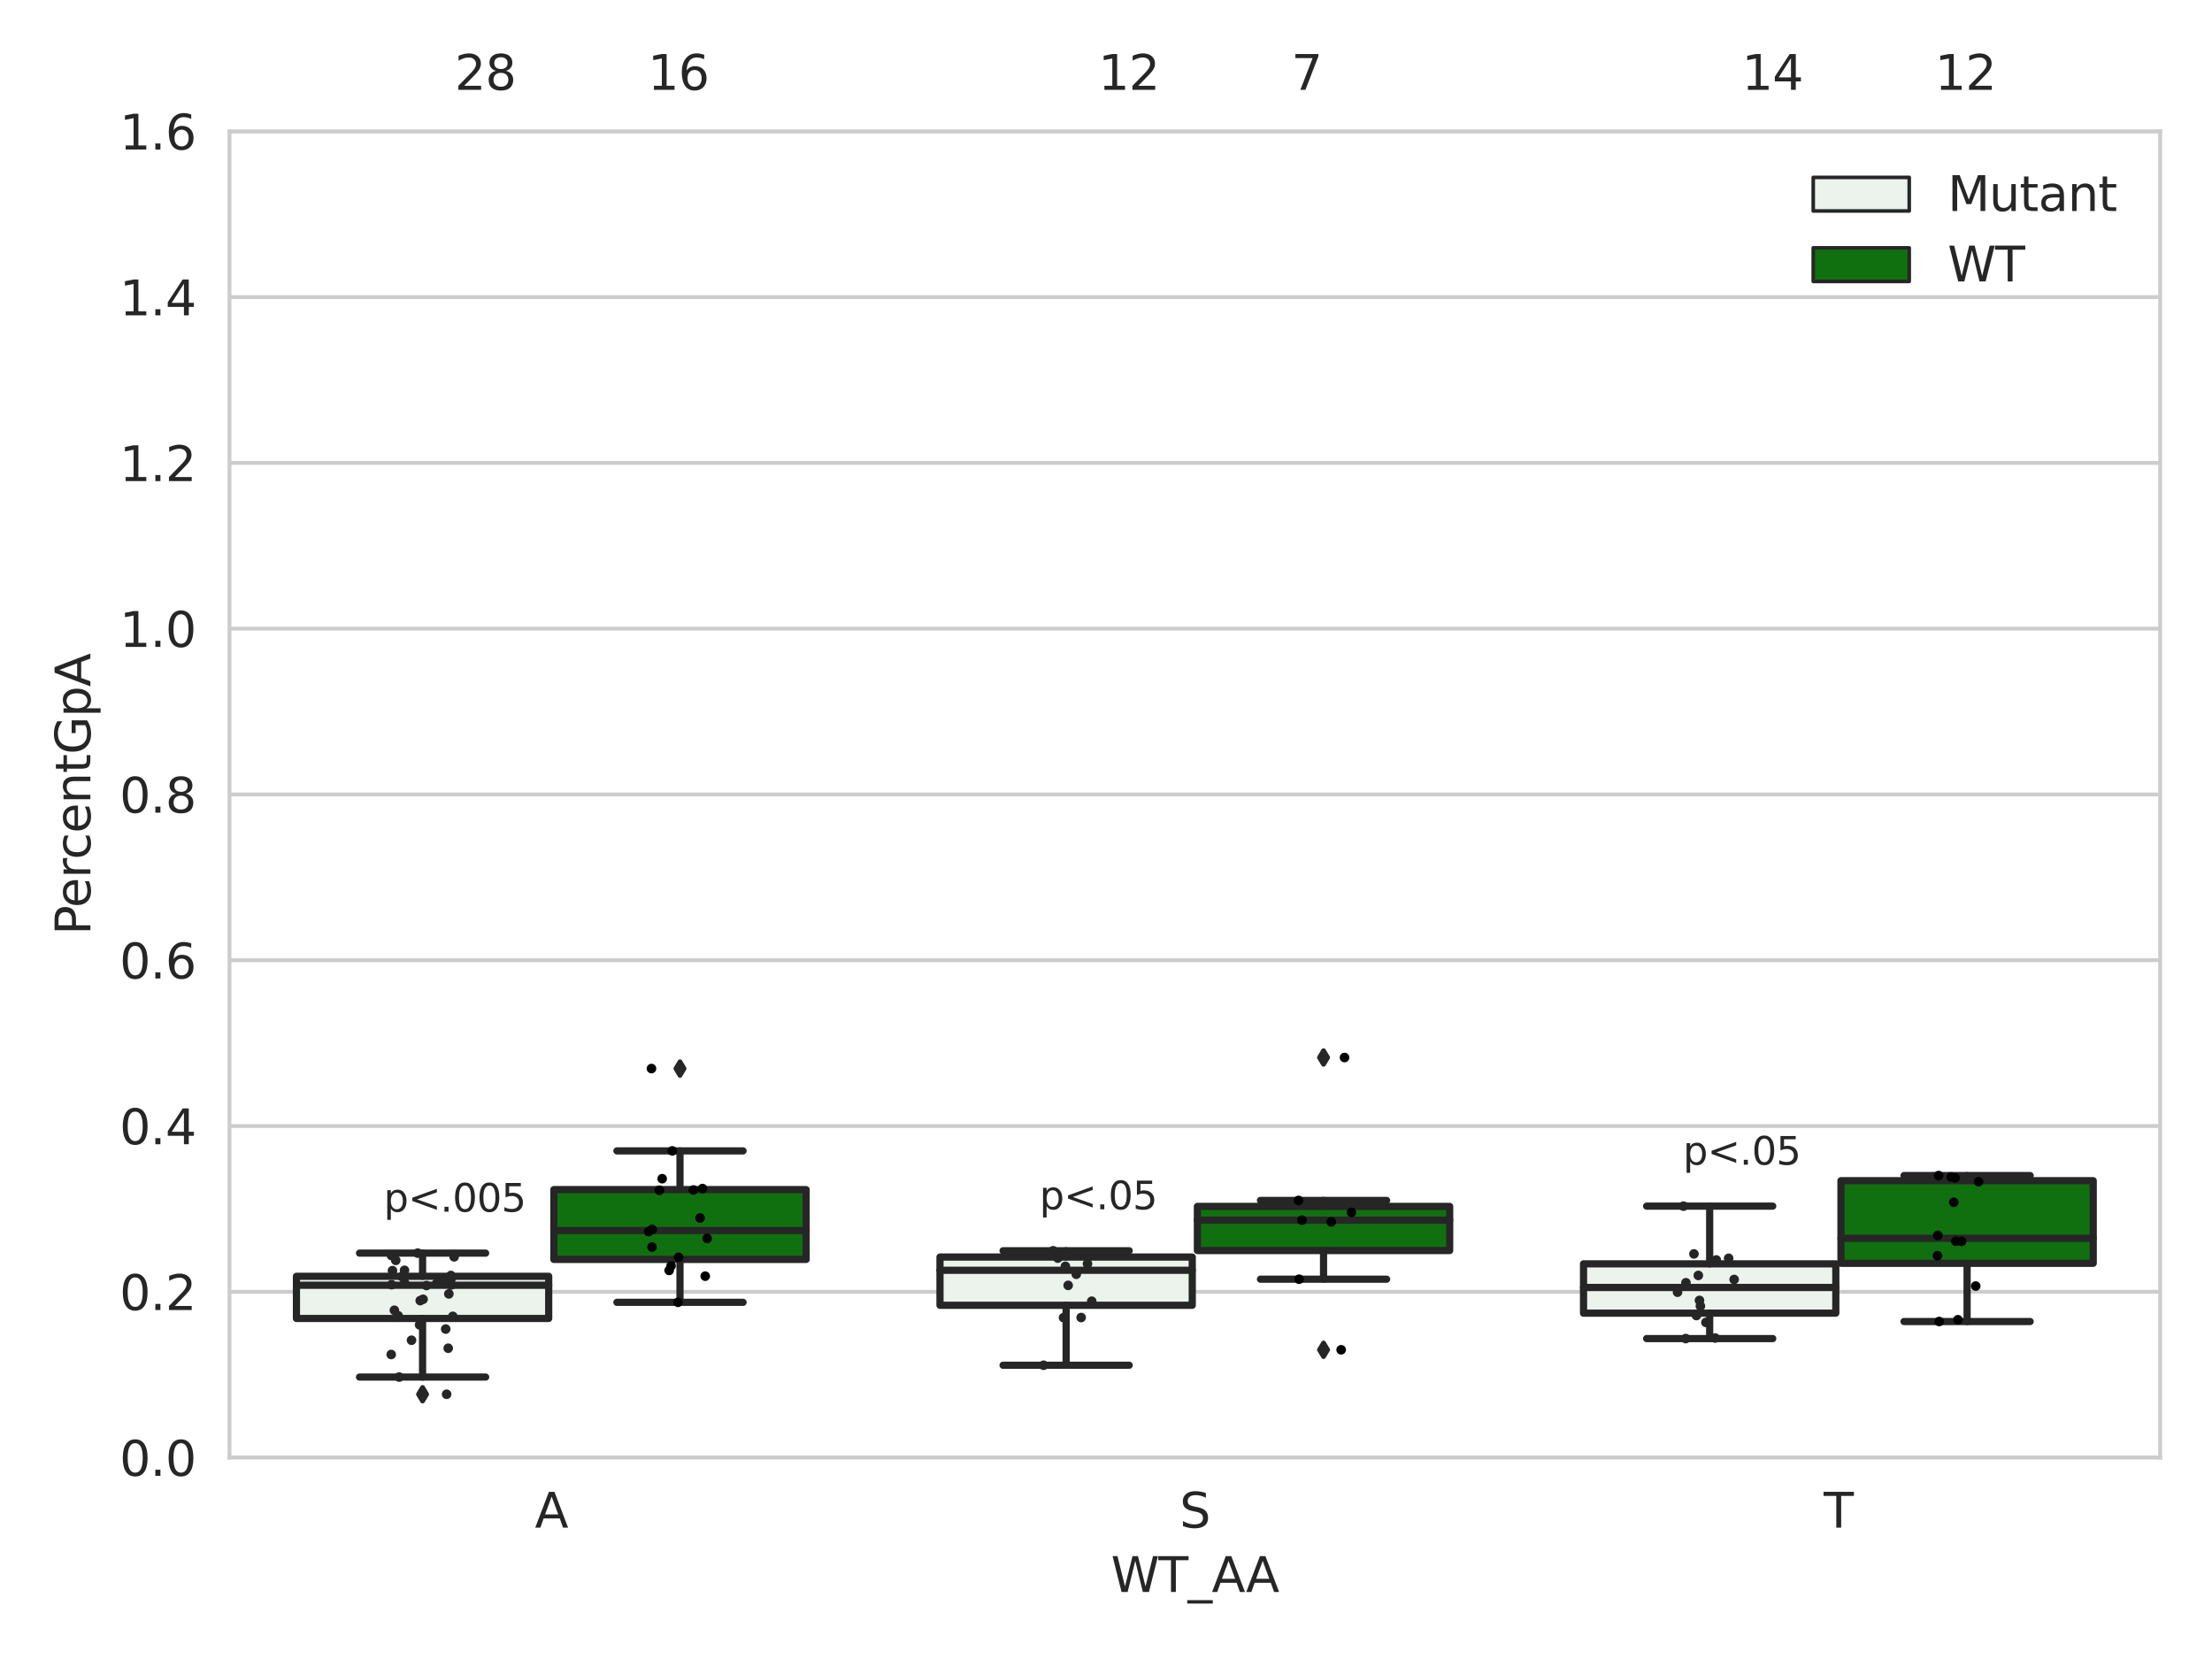 <?xml version="1.0" encoding="utf-8" standalone="no"?>
<!DOCTYPE svg PUBLIC "-//W3C//DTD SVG 1.1//EN"
  "http://www.w3.org/Graphics/SVG/1.1/DTD/svg11.dtd">
<svg xmlns:xlink="http://www.w3.org/1999/xlink" width="460.8pt" height="345.6pt" viewBox="0 0 460.8 345.6" xmlns="http://www.w3.org/2000/svg" version="1.1">
 <defs>
  <style type="text/css">*{stroke-linejoin: round; stroke-linecap: butt}</style>
 </defs>
 <g id="figure_1">
  <g id="patch_1">
   <path d="M 0 345.6 
L 460.8 345.6 
L 460.8 0 
L 0 0 
z
" style="fill: #ffffff"/>
  </g>
  <g id="axes_1">
   <g id="patch_2">
    <path d="M 47.81 303.64 
L 450 303.64 
L 450 27.354 
L 47.81 27.354 
z
" style="fill: #ffffff"/>
   </g>
   <g id="matplotlib.axis_1">
    <g id="xtick_1">
     <g id="text_1">
      <!-- A -->
      <g style="fill: #262626" transform="translate(111.421 318.238)scale(0.1 -0.1)">
       <defs>
        <path id="DejaVuSans-41" d="M 2188 4044 
L 1331 1722 
L 3047 1722 
L 2188 4044 
z
M 1831 4666 
L 2547 4666 
L 4325 0 
L 3669 0 
L 3244 1197 
L 1141 1197 
L 716 0 
L 50 0 
L 1831 4666 
z
" transform="scale(0.016)"/>
       </defs>
       <use xlink:href="#DejaVuSans-41"/>
      </g>
     </g>
    </g>
    <g id="xtick_2">
     <g id="text_2">
      <!-- S -->
      <g style="fill: #262626" transform="translate(245.731 318.238)scale(0.1 -0.1)">
       <defs>
        <path id="DejaVuSans-53" d="M 3425 4513 
L 3425 3897 
Q 3066 4069 2747 4153 
Q 2428 4238 2131 4238 
Q 1616 4238 1336 4038 
Q 1056 3838 1056 3469 
Q 1056 3159 1242 3001 
Q 1428 2844 1947 2747 
L 2328 2669 
Q 3034 2534 3370 2195 
Q 3706 1856 3706 1288 
Q 3706 609 3251 259 
Q 2797 -91 1919 -91 
Q 1588 -91 1214 -16 
Q 841 59 441 206 
L 441 856 
Q 825 641 1194 531 
Q 1563 422 1919 422 
Q 2459 422 2753 634 
Q 3047 847 3047 1241 
Q 3047 1584 2836 1778 
Q 2625 1972 2144 2069 
L 1759 2144 
Q 1053 2284 737 2584 
Q 422 2884 422 3419 
Q 422 4038 858 4394 
Q 1294 4750 2059 4750 
Q 2388 4750 2728 4690 
Q 3069 4631 3425 4513 
z
" transform="scale(0.016)"/>
       </defs>
       <use xlink:href="#DejaVuSans-53"/>
      </g>
     </g>
    </g>
    <g id="xtick_3">
     <g id="text_3">
      <!-- T -->
      <g style="fill: #262626" transform="translate(379.914 318.238)scale(0.1 -0.1)">
       <defs>
        <path id="DejaVuSans-54" d="M -19 4666 
L 3928 4666 
L 3928 4134 
L 2272 4134 
L 2272 0 
L 1638 0 
L 1638 4134 
L -19 4134 
L -19 4666 
z
" transform="scale(0.016)"/>
       </defs>
       <use xlink:href="#DejaVuSans-54"/>
      </g>
     </g>
    </g>
    <g id="text_4">
     <!-- WT_AA -->
     <g style="fill: #262626" transform="translate(231.429 331.638)scale(0.1 -0.1)">
      <defs>
       <path id="DejaVuSans-57" d="M 213 4666 
L 850 4666 
L 1831 722 
L 2809 4666 
L 3519 4666 
L 4500 722 
L 5478 4666 
L 6119 4666 
L 4947 0 
L 4153 0 
L 3169 4050 
L 2175 0 
L 1381 0 
L 213 4666 
z
" transform="scale(0.016)"/>
       <path id="DejaVuSans-5f" d="M 3263 -1063 
L 3263 -1509 
L -63 -1509 
L -63 -1063 
L 3263 -1063 
z
" transform="scale(0.016)"/>
      </defs>
      <use xlink:href="#DejaVuSans-57"/>
      <use xlink:href="#DejaVuSans-54" x="98.877"/>
      <use xlink:href="#DejaVuSans-5f" x="159.961"/>
      <use xlink:href="#DejaVuSans-41" x="209.961"/>
      <use xlink:href="#DejaVuSans-41" x="281.119"/>
     </g>
    </g>
   </g>
   <g id="matplotlib.axis_2">
    <g id="ytick_1">
     <g id="line2d_1">
      <path d="M 47.81 303.64 
L 450 303.64 
" clip-path="url(#pb033f32ecb)" style="fill: none; stroke: #cccccc; stroke-width: 0.8; stroke-linecap: round"/>
     </g>
     <g id="text_5">
      <!-- 0.0 -->
      <g style="fill: #262626" transform="translate(24.907 307.439)scale(0.1 -0.1)">
       <defs>
        <path id="DejaVuSans-30" d="M 2034 4250 
Q 1547 4250 1301 3770 
Q 1056 3291 1056 2328 
Q 1056 1369 1301 889 
Q 1547 409 2034 409 
Q 2525 409 2770 889 
Q 3016 1369 3016 2328 
Q 3016 3291 2770 3770 
Q 2525 4250 2034 4250 
z
M 2034 4750 
Q 2819 4750 3233 4129 
Q 3647 3509 3647 2328 
Q 3647 1150 3233 529 
Q 2819 -91 2034 -91 
Q 1250 -91 836 529 
Q 422 1150 422 2328 
Q 422 3509 836 4129 
Q 1250 4750 2034 4750 
z
" transform="scale(0.016)"/>
        <path id="DejaVuSans-2e" d="M 684 794 
L 1344 794 
L 1344 0 
L 684 0 
L 684 794 
z
" transform="scale(0.016)"/>
       </defs>
       <use xlink:href="#DejaVuSans-30"/>
       <use xlink:href="#DejaVuSans-2e" x="63.623"/>
       <use xlink:href="#DejaVuSans-30" x="95.41"/>
      </g>
     </g>
    </g>
    <g id="ytick_2">
     <g id="line2d_2">
      <path d="M 47.81 269.104 
L 450 269.104 
" clip-path="url(#pb033f32ecb)" style="fill: none; stroke: #cccccc; stroke-width: 0.8; stroke-linecap: round"/>
     </g>
     <g id="text_6">
      <!-- 0.2 -->
      <g style="fill: #262626" transform="translate(24.907 272.903)scale(0.1 -0.1)">
       <defs>
        <path id="DejaVuSans-32" d="M 1228 531 
L 3431 531 
L 3431 0 
L 469 0 
L 469 531 
Q 828 903 1448 1529 
Q 2069 2156 2228 2338 
Q 2531 2678 2651 2914 
Q 2772 3150 2772 3378 
Q 2772 3750 2511 3984 
Q 2250 4219 1831 4219 
Q 1534 4219 1204 4116 
Q 875 4013 500 3803 
L 500 4441 
Q 881 4594 1212 4672 
Q 1544 4750 1819 4750 
Q 2544 4750 2975 4387 
Q 3406 4025 3406 3419 
Q 3406 3131 3298 2873 
Q 3191 2616 2906 2266 
Q 2828 2175 2409 1742 
Q 1991 1309 1228 531 
z
" transform="scale(0.016)"/>
       </defs>
       <use xlink:href="#DejaVuSans-30"/>
       <use xlink:href="#DejaVuSans-2e" x="63.623"/>
       <use xlink:href="#DejaVuSans-32" x="95.41"/>
      </g>
     </g>
    </g>
    <g id="ytick_3">
     <g id="line2d_3">
      <path d="M 47.81 234.568 
L 450 234.568 
" clip-path="url(#pb033f32ecb)" style="fill: none; stroke: #cccccc; stroke-width: 0.8; stroke-linecap: round"/>
     </g>
     <g id="text_7">
      <!-- 0.4 -->
      <g style="fill: #262626" transform="translate(24.907 238.368)scale(0.1 -0.1)">
       <defs>
        <path id="DejaVuSans-34" d="M 2419 4116 
L 825 1625 
L 2419 1625 
L 2419 4116 
z
M 2253 4666 
L 3047 4666 
L 3047 1625 
L 3713 1625 
L 3713 1100 
L 3047 1100 
L 3047 0 
L 2419 0 
L 2419 1100 
L 313 1100 
L 313 1709 
L 2253 4666 
z
" transform="scale(0.016)"/>
       </defs>
       <use xlink:href="#DejaVuSans-30"/>
       <use xlink:href="#DejaVuSans-2e" x="63.623"/>
       <use xlink:href="#DejaVuSans-34" x="95.41"/>
      </g>
     </g>
    </g>
    <g id="ytick_4">
     <g id="line2d_4">
      <path d="M 47.81 200.033 
L 450 200.033 
" clip-path="url(#pb033f32ecb)" style="fill: none; stroke: #cccccc; stroke-width: 0.8; stroke-linecap: round"/>
     </g>
     <g id="text_8">
      <!-- 0.6 -->
      <g style="fill: #262626" transform="translate(24.907 203.832)scale(0.1 -0.1)">
       <defs>
        <path id="DejaVuSans-36" d="M 2113 2584 
Q 1688 2584 1439 2293 
Q 1191 2003 1191 1497 
Q 1191 994 1439 701 
Q 1688 409 2113 409 
Q 2538 409 2786 701 
Q 3034 994 3034 1497 
Q 3034 2003 2786 2293 
Q 2538 2584 2113 2584 
z
M 3366 4563 
L 3366 3988 
Q 3128 4100 2886 4159 
Q 2644 4219 2406 4219 
Q 1781 4219 1451 3797 
Q 1122 3375 1075 2522 
Q 1259 2794 1537 2939 
Q 1816 3084 2150 3084 
Q 2853 3084 3261 2657 
Q 3669 2231 3669 1497 
Q 3669 778 3244 343 
Q 2819 -91 2113 -91 
Q 1303 -91 875 529 
Q 447 1150 447 2328 
Q 447 3434 972 4092 
Q 1497 4750 2381 4750 
Q 2619 4750 2861 4703 
Q 3103 4656 3366 4563 
z
" transform="scale(0.016)"/>
       </defs>
       <use xlink:href="#DejaVuSans-30"/>
       <use xlink:href="#DejaVuSans-2e" x="63.623"/>
       <use xlink:href="#DejaVuSans-36" x="95.41"/>
      </g>
     </g>
    </g>
    <g id="ytick_5">
     <g id="line2d_5">
      <path d="M 47.81 165.497 
L 450 165.497 
" clip-path="url(#pb033f32ecb)" style="fill: none; stroke: #cccccc; stroke-width: 0.8; stroke-linecap: round"/>
     </g>
     <g id="text_9">
      <!-- 0.8 -->
      <g style="fill: #262626" transform="translate(24.907 169.296)scale(0.1 -0.1)">
       <defs>
        <path id="DejaVuSans-38" d="M 2034 2216 
Q 1584 2216 1326 1975 
Q 1069 1734 1069 1313 
Q 1069 891 1326 650 
Q 1584 409 2034 409 
Q 2484 409 2743 651 
Q 3003 894 3003 1313 
Q 3003 1734 2745 1975 
Q 2488 2216 2034 2216 
z
M 1403 2484 
Q 997 2584 770 2862 
Q 544 3141 544 3541 
Q 544 4100 942 4425 
Q 1341 4750 2034 4750 
Q 2731 4750 3128 4425 
Q 3525 4100 3525 3541 
Q 3525 3141 3298 2862 
Q 3072 2584 2669 2484 
Q 3125 2378 3379 2068 
Q 3634 1759 3634 1313 
Q 3634 634 3220 271 
Q 2806 -91 2034 -91 
Q 1263 -91 848 271 
Q 434 634 434 1313 
Q 434 1759 690 2068 
Q 947 2378 1403 2484 
z
M 1172 3481 
Q 1172 3119 1398 2916 
Q 1625 2713 2034 2713 
Q 2441 2713 2670 2916 
Q 2900 3119 2900 3481 
Q 2900 3844 2670 4047 
Q 2441 4250 2034 4250 
Q 1625 4250 1398 4047 
Q 1172 3844 1172 3481 
z
" transform="scale(0.016)"/>
       </defs>
       <use xlink:href="#DejaVuSans-30"/>
       <use xlink:href="#DejaVuSans-2e" x="63.623"/>
       <use xlink:href="#DejaVuSans-38" x="95.41"/>
      </g>
     </g>
    </g>
    <g id="ytick_6">
     <g id="line2d_6">
      <path d="M 47.81 130.961 
L 450 130.961 
" clip-path="url(#pb033f32ecb)" style="fill: none; stroke: #cccccc; stroke-width: 0.8; stroke-linecap: round"/>
     </g>
     <g id="text_10">
      <!-- 1.0 -->
      <g style="fill: #262626" transform="translate(24.907 134.76)scale(0.1 -0.1)">
       <defs>
        <path id="DejaVuSans-31" d="M 794 531 
L 1825 531 
L 1825 4091 
L 703 3866 
L 703 4441 
L 1819 4666 
L 2450 4666 
L 2450 531 
L 3481 531 
L 3481 0 
L 794 0 
L 794 531 
z
" transform="scale(0.016)"/>
       </defs>
       <use xlink:href="#DejaVuSans-31"/>
       <use xlink:href="#DejaVuSans-2e" x="63.623"/>
       <use xlink:href="#DejaVuSans-30" x="95.41"/>
      </g>
     </g>
    </g>
    <g id="ytick_7">
     <g id="line2d_7">
      <path d="M 47.81 96.425 
L 450 96.425 
" clip-path="url(#pb033f32ecb)" style="fill: none; stroke: #cccccc; stroke-width: 0.8; stroke-linecap: round"/>
     </g>
     <g id="text_11">
      <!-- 1.2 -->
      <g style="fill: #262626" transform="translate(24.907 100.225)scale(0.1 -0.1)">
       <use xlink:href="#DejaVuSans-31"/>
       <use xlink:href="#DejaVuSans-2e" x="63.623"/>
       <use xlink:href="#DejaVuSans-32" x="95.41"/>
      </g>
     </g>
    </g>
    <g id="ytick_8">
     <g id="line2d_8">
      <path d="M 47.81 61.89 
L 450 61.89 
" clip-path="url(#pb033f32ecb)" style="fill: none; stroke: #cccccc; stroke-width: 0.8; stroke-linecap: round"/>
     </g>
     <g id="text_12">
      <!-- 1.4 -->
      <g style="fill: #262626" transform="translate(24.907 65.689)scale(0.1 -0.1)">
       <use xlink:href="#DejaVuSans-31"/>
       <use xlink:href="#DejaVuSans-2e" x="63.623"/>
       <use xlink:href="#DejaVuSans-34" x="95.41"/>
      </g>
     </g>
    </g>
    <g id="ytick_9">
     <g id="line2d_9">
      <path d="M 47.81 27.354 
L 450 27.354 
" clip-path="url(#pb033f32ecb)" style="fill: none; stroke: #cccccc; stroke-width: 0.8; stroke-linecap: round"/>
     </g>
     <g id="text_13">
      <!-- 1.6 -->
      <g style="fill: #262626" transform="translate(24.907 31.153)scale(0.1 -0.1)">
       <use xlink:href="#DejaVuSans-31"/>
       <use xlink:href="#DejaVuSans-2e" x="63.623"/>
       <use xlink:href="#DejaVuSans-36" x="95.41"/>
      </g>
     </g>
    </g>
    <g id="text_14">
     <!-- PercentGpA -->
     <g style="fill: #262626" transform="translate(18.827 194.774)rotate(-90)scale(0.1 -0.1)">
      <defs>
       <path id="DejaVuSans-50" d="M 1259 4147 
L 1259 2394 
L 2053 2394 
Q 2494 2394 2734 2622 
Q 2975 2850 2975 3272 
Q 2975 3691 2734 3919 
Q 2494 4147 2053 4147 
L 1259 4147 
z
M 628 4666 
L 2053 4666 
Q 2838 4666 3239 4311 
Q 3641 3956 3641 3272 
Q 3641 2581 3239 2228 
Q 2838 1875 2053 1875 
L 1259 1875 
L 1259 0 
L 628 0 
L 628 4666 
z
" transform="scale(0.016)"/>
       <path id="DejaVuSans-65" d="M 3597 1894 
L 3597 1613 
L 953 1613 
Q 991 1019 1311 708 
Q 1631 397 2203 397 
Q 2534 397 2845 478 
Q 3156 559 3463 722 
L 3463 178 
Q 3153 47 2828 -22 
Q 2503 -91 2169 -91 
Q 1331 -91 842 396 
Q 353 884 353 1716 
Q 353 2575 817 3079 
Q 1281 3584 2069 3584 
Q 2775 3584 3186 3129 
Q 3597 2675 3597 1894 
z
M 3022 2063 
Q 3016 2534 2758 2815 
Q 2500 3097 2075 3097 
Q 1594 3097 1305 2825 
Q 1016 2553 972 2059 
L 3022 2063 
z
" transform="scale(0.016)"/>
       <path id="DejaVuSans-72" d="M 2631 2963 
Q 2534 3019 2420 3045 
Q 2306 3072 2169 3072 
Q 1681 3072 1420 2755 
Q 1159 2438 1159 1844 
L 1159 0 
L 581 0 
L 581 3500 
L 1159 3500 
L 1159 2956 
Q 1341 3275 1631 3429 
Q 1922 3584 2338 3584 
Q 2397 3584 2469 3576 
Q 2541 3569 2628 3553 
L 2631 2963 
z
" transform="scale(0.016)"/>
       <path id="DejaVuSans-63" d="M 3122 3366 
L 3122 2828 
Q 2878 2963 2633 3030 
Q 2388 3097 2138 3097 
Q 1578 3097 1268 2742 
Q 959 2388 959 1747 
Q 959 1106 1268 751 
Q 1578 397 2138 397 
Q 2388 397 2633 464 
Q 2878 531 3122 666 
L 3122 134 
Q 2881 22 2623 -34 
Q 2366 -91 2075 -91 
Q 1284 -91 818 406 
Q 353 903 353 1747 
Q 353 2603 823 3093 
Q 1294 3584 2113 3584 
Q 2378 3584 2631 3529 
Q 2884 3475 3122 3366 
z
" transform="scale(0.016)"/>
       <path id="DejaVuSans-6e" d="M 3513 2113 
L 3513 0 
L 2938 0 
L 2938 2094 
Q 2938 2591 2744 2837 
Q 2550 3084 2163 3084 
Q 1697 3084 1428 2787 
Q 1159 2491 1159 1978 
L 1159 0 
L 581 0 
L 581 3500 
L 1159 3500 
L 1159 2956 
Q 1366 3272 1645 3428 
Q 1925 3584 2291 3584 
Q 2894 3584 3203 3211 
Q 3513 2838 3513 2113 
z
" transform="scale(0.016)"/>
       <path id="DejaVuSans-74" d="M 1172 4494 
L 1172 3500 
L 2356 3500 
L 2356 3053 
L 1172 3053 
L 1172 1153 
Q 1172 725 1289 603 
Q 1406 481 1766 481 
L 2356 481 
L 2356 0 
L 1766 0 
Q 1100 0 847 248 
Q 594 497 594 1153 
L 594 3053 
L 172 3053 
L 172 3500 
L 594 3500 
L 594 4494 
L 1172 4494 
z
" transform="scale(0.016)"/>
       <path id="DejaVuSans-47" d="M 3809 666 
L 3809 1919 
L 2778 1919 
L 2778 2438 
L 4434 2438 
L 4434 434 
Q 4069 175 3628 42 
Q 3188 -91 2688 -91 
Q 1594 -91 976 548 
Q 359 1188 359 2328 
Q 359 3472 976 4111 
Q 1594 4750 2688 4750 
Q 3144 4750 3555 4637 
Q 3966 4525 4313 4306 
L 4313 3634 
Q 3963 3931 3569 4081 
Q 3175 4231 2741 4231 
Q 1884 4231 1454 3753 
Q 1025 3275 1025 2328 
Q 1025 1384 1454 906 
Q 1884 428 2741 428 
Q 3075 428 3337 486 
Q 3600 544 3809 666 
z
" transform="scale(0.016)"/>
       <path id="DejaVuSans-70" d="M 1159 525 
L 1159 -1331 
L 581 -1331 
L 581 3500 
L 1159 3500 
L 1159 2969 
Q 1341 3281 1617 3432 
Q 1894 3584 2278 3584 
Q 2916 3584 3314 3078 
Q 3713 2572 3713 1747 
Q 3713 922 3314 415 
Q 2916 -91 2278 -91 
Q 1894 -91 1617 61 
Q 1341 213 1159 525 
z
M 3116 1747 
Q 3116 2381 2855 2742 
Q 2594 3103 2138 3103 
Q 1681 3103 1420 2742 
Q 1159 2381 1159 1747 
Q 1159 1113 1420 752 
Q 1681 391 2138 391 
Q 2594 391 2855 752 
Q 3116 1113 3116 1747 
z
" transform="scale(0.016)"/>
      </defs>
      <use xlink:href="#DejaVuSans-50"/>
      <use xlink:href="#DejaVuSans-65" x="56.678"/>
      <use xlink:href="#DejaVuSans-72" x="118.201"/>
      <use xlink:href="#DejaVuSans-63" x="157.064"/>
      <use xlink:href="#DejaVuSans-65" x="212.045"/>
      <use xlink:href="#DejaVuSans-6e" x="273.568"/>
      <use xlink:href="#DejaVuSans-74" x="336.947"/>
      <use xlink:href="#DejaVuSans-47" x="376.156"/>
      <use xlink:href="#DejaVuSans-70" x="453.646"/>
      <use xlink:href="#DejaVuSans-41" x="517.123"/>
     </g>
    </g>
   </g>
   <g id="patch_3">
    <path d="M 61.753 274.66 
L 114.305 274.66 
L 114.305 265.873 
L 61.753 265.873 
L 61.753 274.66 
z
" clip-path="url(#pb033f32ecb)" style="fill: #ecf2ec; stroke: #262626; stroke-width: 1.5; stroke-linejoin: miter"/>
   </g>
   <g id="patch_4">
    <path d="M 115.378 262.363 
L 167.931 262.363 
L 167.931 247.816 
L 115.378 247.816 
L 115.378 262.363 
z
" clip-path="url(#pb033f32ecb)" style="fill: #107010; stroke: #262626; stroke-width: 1.5; stroke-linejoin: miter"/>
   </g>
   <g id="patch_5">
    <path d="M 195.816 271.915 
L 248.369 271.915 
L 248.369 261.864 
L 195.816 261.864 
L 195.816 271.915 
z
" clip-path="url(#pb033f32ecb)" style="fill: #ecf2ec; stroke: #262626; stroke-width: 1.5; stroke-linejoin: miter"/>
   </g>
   <g id="patch_6">
    <path d="M 249.441 260.512 
L 301.994 260.512 
L 301.994 251.314 
L 249.441 251.314 
L 249.441 260.512 
z
" clip-path="url(#pb033f32ecb)" style="fill: #107010; stroke: #262626; stroke-width: 1.5; stroke-linejoin: miter"/>
   </g>
   <g id="patch_7">
    <path d="M 329.879 273.56 
L 382.432 273.56 
L 382.432 263.279 
L 329.879 263.279 
L 329.879 273.56 
z
" clip-path="url(#pb033f32ecb)" style="fill: #ecf2ec; stroke: #262626; stroke-width: 1.5; stroke-linejoin: miter"/>
   </g>
   <g id="patch_8">
    <path d="M 383.505 263.167 
L 436.057 263.167 
L 436.057 245.959 
L 383.505 245.959 
L 383.505 263.167 
z
" clip-path="url(#pb033f32ecb)" style="fill: #107010; stroke: #262626; stroke-width: 1.5; stroke-linejoin: miter"/>
   </g>
   <g id="patch_9">
    <path d="M 114.842 303.64 
L 114.842 303.64 
L 114.842 303.64 
L 114.842 303.64 
z
" clip-path="url(#pb033f32ecb)" style="fill: #ecf2ec; stroke: #262626; stroke-width: 0.75; stroke-linejoin: miter"/>
   </g>
   <g id="patch_10">
    <path d="M 114.842 303.64 
L 114.842 303.64 
L 114.842 303.64 
L 114.842 303.64 
z
" clip-path="url(#pb033f32ecb)" style="fill: #107010; stroke: #262626; stroke-width: 0.75; stroke-linejoin: miter"/>
   </g>
   <g id="PathCollection_1"/>
   <g id="PathCollection_2"/>
   <g id="line2d_10">
    <path d="M 88.029 274.66 
L 88.029 286.868 
" clip-path="url(#pb033f32ecb)" style="fill: none; stroke: #262626; stroke-width: 1.5; stroke-linecap: round"/>
   </g>
   <g id="line2d_11">
    <path d="M 88.029 265.873 
L 88.029 261.048 
" clip-path="url(#pb033f32ecb)" style="fill: none; stroke: #262626; stroke-width: 1.5; stroke-linecap: round"/>
   </g>
   <g id="line2d_12">
    <path d="M 74.891 286.868 
L 101.167 286.868 
" clip-path="url(#pb033f32ecb)" style="fill: none; stroke: #262626; stroke-width: 1.5; stroke-linecap: round"/>
   </g>
   <g id="line2d_13">
    <path d="M 74.891 261.048 
L 101.167 261.048 
" clip-path="url(#pb033f32ecb)" style="fill: none; stroke: #262626; stroke-width: 1.5; stroke-linecap: round"/>
   </g>
   <g id="line2d_14">
    <defs>
     <path id="m6b6bbc0cc4" d="M -0 1.414 
L 0.849 0 
L 0 -1.414 
L -0.849 -0 
z
" style="stroke: #262626; stroke-linejoin: miter"/>
    </defs>
    <g clip-path="url(#pb033f32ecb)">
     <use xlink:href="#m6b6bbc0cc4" x="88.029" y="290.449" style="fill: #262626; stroke: #262626; stroke-linejoin: miter"/>
    </g>
   </g>
   <g id="line2d_15">
    <path d="M 141.654 262.363 
L 141.654 271.298 
" clip-path="url(#pb033f32ecb)" style="fill: none; stroke: #262626; stroke-width: 1.5; stroke-linecap: round"/>
   </g>
   <g id="line2d_16">
    <path d="M 141.654 247.816 
L 141.654 239.751 
" clip-path="url(#pb033f32ecb)" style="fill: none; stroke: #262626; stroke-width: 1.5; stroke-linecap: round"/>
   </g>
   <g id="line2d_17">
    <path d="M 128.516 271.298 
L 154.793 271.298 
" clip-path="url(#pb033f32ecb)" style="fill: none; stroke: #262626; stroke-width: 1.5; stroke-linecap: round"/>
   </g>
   <g id="line2d_18">
    <path d="M 128.516 239.751 
L 154.793 239.751 
" clip-path="url(#pb033f32ecb)" style="fill: none; stroke: #262626; stroke-width: 1.5; stroke-linecap: round"/>
   </g>
   <g id="line2d_19">
    <g clip-path="url(#pb033f32ecb)">
     <use xlink:href="#m6b6bbc0cc4" x="141.654" y="222.601" style="fill: #262626; stroke: #262626; stroke-linejoin: miter"/>
    </g>
   </g>
   <g id="line2d_20">
    <path d="M 222.092 271.915 
L 222.092 284.405 
" clip-path="url(#pb033f32ecb)" style="fill: none; stroke: #262626; stroke-width: 1.5; stroke-linecap: round"/>
   </g>
   <g id="line2d_21">
    <path d="M 222.092 261.864 
L 222.092 260.554 
" clip-path="url(#pb033f32ecb)" style="fill: none; stroke: #262626; stroke-width: 1.5; stroke-linecap: round"/>
   </g>
   <g id="line2d_22">
    <path d="M 208.954 284.405 
L 235.231 284.405 
" clip-path="url(#pb033f32ecb)" style="fill: none; stroke: #262626; stroke-width: 1.5; stroke-linecap: round"/>
   </g>
   <g id="line2d_23">
    <path d="M 208.954 260.554 
L 235.231 260.554 
" clip-path="url(#pb033f32ecb)" style="fill: none; stroke: #262626; stroke-width: 1.5; stroke-linecap: round"/>
   </g>
   <g id="line2d_24"/>
   <g id="line2d_25">
    <path d="M 275.718 260.512 
L 275.718 266.481 
" clip-path="url(#pb033f32ecb)" style="fill: none; stroke: #262626; stroke-width: 1.5; stroke-linecap: round"/>
   </g>
   <g id="line2d_26">
    <path d="M 275.718 251.314 
L 275.718 250.071 
" clip-path="url(#pb033f32ecb)" style="fill: none; stroke: #262626; stroke-width: 1.5; stroke-linecap: round"/>
   </g>
   <g id="line2d_27">
    <path d="M 262.579 266.481 
L 288.856 266.481 
" clip-path="url(#pb033f32ecb)" style="fill: none; stroke: #262626; stroke-width: 1.5; stroke-linecap: round"/>
   </g>
   <g id="line2d_28">
    <path d="M 262.579 250.071 
L 288.856 250.071 
" clip-path="url(#pb033f32ecb)" style="fill: none; stroke: #262626; stroke-width: 1.5; stroke-linecap: round"/>
   </g>
   <g id="line2d_29">
    <g clip-path="url(#pb033f32ecb)">
     <use xlink:href="#m6b6bbc0cc4" x="275.718" y="281.185" style="fill: #262626; stroke: #262626; stroke-linejoin: miter"/>
     <use xlink:href="#m6b6bbc0cc4" x="275.718" y="220.297" style="fill: #262626; stroke: #262626; stroke-linejoin: miter"/>
    </g>
   </g>
   <g id="line2d_30">
    <path d="M 356.156 273.56 
L 356.156 278.85 
" clip-path="url(#pb033f32ecb)" style="fill: none; stroke: #262626; stroke-width: 1.5; stroke-linecap: round"/>
   </g>
   <g id="line2d_31">
    <path d="M 356.156 263.279 
L 356.156 251.259 
" clip-path="url(#pb033f32ecb)" style="fill: none; stroke: #262626; stroke-width: 1.5; stroke-linecap: round"/>
   </g>
   <g id="line2d_32">
    <path d="M 343.017 278.85 
L 369.294 278.85 
" clip-path="url(#pb033f32ecb)" style="fill: none; stroke: #262626; stroke-width: 1.5; stroke-linecap: round"/>
   </g>
   <g id="line2d_33">
    <path d="M 343.017 251.259 
L 369.294 251.259 
" clip-path="url(#pb033f32ecb)" style="fill: none; stroke: #262626; stroke-width: 1.5; stroke-linecap: round"/>
   </g>
   <g id="line2d_34"/>
   <g id="line2d_35">
    <path d="M 409.781 263.167 
L 409.781 275.296 
" clip-path="url(#pb033f32ecb)" style="fill: none; stroke: #262626; stroke-width: 1.5; stroke-linecap: round"/>
   </g>
   <g id="line2d_36">
    <path d="M 409.781 245.959 
L 409.781 244.892 
" clip-path="url(#pb033f32ecb)" style="fill: none; stroke: #262626; stroke-width: 1.5; stroke-linecap: round"/>
   </g>
   <g id="line2d_37">
    <path d="M 396.643 275.296 
L 422.919 275.296 
" clip-path="url(#pb033f32ecb)" style="fill: none; stroke: #262626; stroke-width: 1.5; stroke-linecap: round"/>
   </g>
   <g id="line2d_38">
    <path d="M 396.643 244.892 
L 422.919 244.892 
" clip-path="url(#pb033f32ecb)" style="fill: none; stroke: #262626; stroke-width: 1.5; stroke-linecap: round"/>
   </g>
   <g id="line2d_39"/>
   <g id="line2d_40">
    <path d="M 61.753 267.737 
L 114.305 267.737 
" clip-path="url(#pb033f32ecb)" style="fill: none; stroke: #262626; stroke-width: 1.5; stroke-linecap: round"/>
   </g>
   <g id="line2d_41">
    <path d="M 115.378 256.341 
L 167.931 256.341 
" clip-path="url(#pb033f32ecb)" style="fill: none; stroke: #262626; stroke-width: 1.5; stroke-linecap: round"/>
   </g>
   <g id="line2d_42">
    <path d="M 195.816 264.621 
L 248.369 264.621 
" clip-path="url(#pb033f32ecb)" style="fill: none; stroke: #262626; stroke-width: 1.5; stroke-linecap: round"/>
   </g>
   <g id="line2d_43">
    <path d="M 249.441 254.187 
L 301.994 254.187 
" clip-path="url(#pb033f32ecb)" style="fill: none; stroke: #262626; stroke-width: 1.5; stroke-linecap: round"/>
   </g>
   <g id="line2d_44">
    <path d="M 329.879 268.204 
L 382.432 268.204 
" clip-path="url(#pb033f32ecb)" style="fill: none; stroke: #262626; stroke-width: 1.5; stroke-linecap: round"/>
   </g>
   <g id="line2d_45">
    <path d="M 383.505 257.956 
L 436.057 257.956 
" clip-path="url(#pb033f32ecb)" style="fill: none; stroke: #262626; stroke-width: 1.5; stroke-linecap: round"/>
   </g>
   <g id="patch_11">
    <path d="M 47.81 303.64 
L 47.81 27.354 
" style="fill: none; stroke: #cccccc; stroke-width: 0.8; stroke-linejoin: miter; stroke-linecap: square"/>
   </g>
   <g id="patch_12">
    <path d="M 450 303.64 
L 450 27.354 
" style="fill: none; stroke: #cccccc; stroke-width: 0.8; stroke-linejoin: miter; stroke-linecap: square"/>
   </g>
   <g id="patch_13">
    <path d="M 47.81 303.64 
L 450 303.64 
" style="fill: none; stroke: #cccccc; stroke-width: 0.8; stroke-linejoin: miter; stroke-linecap: square"/>
   </g>
   <g id="patch_14">
    <path d="M 47.81 27.354 
L 450 27.354 
" style="fill: none; stroke: #cccccc; stroke-width: 0.8; stroke-linejoin: miter; stroke-linecap: square"/>
   </g>
   <g id="PathCollection_3">
    <defs>
     <path id="C0_0_fe895ecf3d" d="M 0 1 
C 0.265 1 0.52 0.895 0.707 0.707 
C 0.895 0.52 1 0.265 1 -0 
C 1 -0.265 0.895 -0.52 0.707 -0.707 
C 0.52 -0.895 0.265 -1 0 -1 
C -0.265 -1 -0.52 -0.895 -0.707 -0.707 
C -0.895 -0.52 -1 -0.265 -1 0 
C -1 0.265 -0.895 0.52 -0.707 0.707 
C -0.52 0.895 -0.265 1 0 1 
z
"/>
    </defs>
    <g clip-path="url(#pb033f32ecb)">
     <use xlink:href="#C0_0_fe895ecf3d" x="93.37" y="280.861" style="fill: #262626"/>
    </g>
    <g clip-path="url(#pb033f32ecb)">
     <use xlink:href="#C0_0_fe895ecf3d" x="93.963" y="266.439" style="fill: #262626"/>
    </g>
    <g clip-path="url(#pb033f32ecb)">
     <use xlink:href="#C0_0_fe895ecf3d" x="81.76" y="264.696" style="fill: #262626"/>
    </g>
    <g clip-path="url(#pb033f32ecb)">
     <use xlink:href="#C0_0_fe895ecf3d" x="87.411" y="275.987" style="fill: #262626"/>
    </g>
    <g clip-path="url(#pb033f32ecb)">
     <use xlink:href="#C0_0_fe895ecf3d" x="92.228" y="267.074" style="fill: #262626"/>
    </g>
    <g clip-path="url(#pb033f32ecb)">
     <use xlink:href="#C0_0_fe895ecf3d" x="90.925" y="267.401" style="fill: #262626"/>
    </g>
    <g clip-path="url(#pb033f32ecb)">
     <use xlink:href="#C0_0_fe895ecf3d" x="93.039" y="290.449" style="fill: #262626"/>
    </g>
    <g clip-path="url(#pb033f32ecb)">
     <use xlink:href="#C0_0_fe895ecf3d" x="87.018" y="261.048" style="fill: #262626"/>
    </g>
    <g clip-path="url(#pb033f32ecb)">
     <use xlink:href="#C0_0_fe895ecf3d" x="83.156" y="286.868" style="fill: #262626"/>
    </g>
    <g clip-path="url(#pb033f32ecb)">
     <use xlink:href="#C0_0_fe895ecf3d" x="82.448" y="262.557" style="fill: #262626"/>
    </g>
    <g clip-path="url(#pb033f32ecb)">
     <use xlink:href="#C0_0_fe895ecf3d" x="92.846" y="276.867" style="fill: #262626"/>
    </g>
    <g clip-path="url(#pb033f32ecb)">
     <use xlink:href="#C0_0_fe895ecf3d" x="87.54" y="270.941" style="fill: #262626"/>
    </g>
    <g clip-path="url(#pb033f32ecb)">
     <use xlink:href="#C0_0_fe895ecf3d" x="94.33" y="274.218" style="fill: #262626"/>
    </g>
    <g clip-path="url(#pb033f32ecb)">
     <use xlink:href="#C0_0_fe895ecf3d" x="85.727" y="279.196" style="fill: #262626"/>
    </g>
    <g clip-path="url(#pb033f32ecb)">
     <use xlink:href="#C0_0_fe895ecf3d" x="81.497" y="282.167" style="fill: #262626"/>
    </g>
    <g clip-path="url(#pb033f32ecb)">
     <use xlink:href="#C0_0_fe895ecf3d" x="88.839" y="267.799" style="fill: #262626"/>
    </g>
    <g clip-path="url(#pb033f32ecb)">
     <use xlink:href="#C0_0_fe895ecf3d" x="84.265" y="264.628" style="fill: #262626"/>
    </g>
    <g clip-path="url(#pb033f32ecb)">
     <use xlink:href="#C0_0_fe895ecf3d" x="93.928" y="265.705" style="fill: #262626"/>
    </g>
    <g clip-path="url(#pb033f32ecb)">
     <use xlink:href="#C0_0_fe895ecf3d" x="93.991" y="267.675" style="fill: #262626"/>
    </g>
    <g clip-path="url(#pb033f32ecb)">
     <use xlink:href="#C0_0_fe895ecf3d" x="88.13" y="270.664" style="fill: #262626"/>
    </g>
    <g clip-path="url(#pb033f32ecb)">
     <use xlink:href="#C0_0_fe895ecf3d" x="93.503" y="269.543" style="fill: #262626"/>
    </g>
    <g clip-path="url(#pb033f32ecb)">
     <use xlink:href="#C0_0_fe895ecf3d" x="94.607" y="261.82" style="fill: #262626"/>
    </g>
    <g clip-path="url(#pb033f32ecb)">
     <use xlink:href="#C0_0_fe895ecf3d" x="82.941" y="274.09" style="fill: #262626"/>
    </g>
    <g clip-path="url(#pb033f32ecb)">
     <use xlink:href="#C0_0_fe895ecf3d" x="82.156" y="272.951" style="fill: #262626"/>
    </g>
    <g clip-path="url(#pb033f32ecb)">
     <use xlink:href="#C0_0_fe895ecf3d" x="81.562" y="267.619" style="fill: #262626"/>
    </g>
    <g clip-path="url(#pb033f32ecb)">
     <use xlink:href="#C0_0_fe895ecf3d" x="84.295" y="267.258" style="fill: #262626"/>
    </g>
    <g clip-path="url(#pb033f32ecb)">
     <use xlink:href="#C0_0_fe895ecf3d" x="81.547" y="261.546" style="fill: #262626"/>
    </g>
    <g clip-path="url(#pb033f32ecb)">
     <use xlink:href="#C0_0_fe895ecf3d" x="83.742" y="265.928" style="fill: #262626"/>
    </g>
   </g>
   <g id="PathCollection_4">
    <defs>
     <path id="C1_0_804b942d79" d="M 0 1 
C 0.265 1 0.52 0.895 0.707 0.707 
C 0.895 0.52 1 0.265 1 -0 
C 1 -0.265 0.895 -0.52 0.707 -0.707 
C 0.52 -0.895 0.265 -1 0 -1 
C -0.265 -1 -0.52 -0.895 -0.707 -0.707 
C -0.895 -0.52 -1 -0.265 -1 0 
C -1 0.265 -0.895 0.52 -0.707 0.707 
C -0.52 0.895 -0.265 1 0 1 
z
"/>
    </defs>
    <g clip-path="url(#pb033f32ecb)">
     <use xlink:href="#C1_0_804b942d79" x="139.398" y="264.654"/>
    </g>
    <g clip-path="url(#pb033f32ecb)">
     <use xlink:href="#C1_0_804b942d79" x="137.36" y="247.949"/>
    </g>
    <g clip-path="url(#pb033f32ecb)">
     <use xlink:href="#C1_0_804b942d79" x="137.943" y="245.544"/>
    </g>
    <g clip-path="url(#pb033f32ecb)">
     <use xlink:href="#C1_0_804b942d79" x="135.829" y="259.785"/>
    </g>
    <g clip-path="url(#pb033f32ecb)">
     <use xlink:href="#C1_0_804b942d79" x="140.051" y="239.751"/>
    </g>
    <g clip-path="url(#pb033f32ecb)">
     <use xlink:href="#C1_0_804b942d79" x="144.462" y="247.891"/>
    </g>
    <g clip-path="url(#pb033f32ecb)">
     <use xlink:href="#C1_0_804b942d79" x="146.911" y="265.849"/>
    </g>
    <g clip-path="url(#pb033f32ecb)">
     <use xlink:href="#C1_0_804b942d79" x="139.797" y="263.701"/>
    </g>
    <g clip-path="url(#pb033f32ecb)">
     <use xlink:href="#C1_0_804b942d79" x="146.342" y="247.594"/>
    </g>
    <g clip-path="url(#pb033f32ecb)">
     <use xlink:href="#C1_0_804b942d79" x="147.312" y="257.981"/>
    </g>
    <g clip-path="url(#pb033f32ecb)">
     <use xlink:href="#C1_0_804b942d79" x="141.242" y="271.298"/>
    </g>
    <g clip-path="url(#pb033f32ecb)">
     <use xlink:href="#C1_0_804b942d79" x="135.862" y="256.122"/>
    </g>
    <g clip-path="url(#pb033f32ecb)">
     <use xlink:href="#C1_0_804b942d79" x="145.84" y="253.73"/>
    </g>
    <g clip-path="url(#pb033f32ecb)">
     <use xlink:href="#C1_0_804b942d79" x="135.123" y="256.561"/>
    </g>
    <g clip-path="url(#pb033f32ecb)">
     <use xlink:href="#C1_0_804b942d79" x="135.714" y="222.601"/>
    </g>
    <g clip-path="url(#pb033f32ecb)">
     <use xlink:href="#C1_0_804b942d79" x="141.37" y="261.917"/>
    </g>
   </g>
   <g id="PathCollection_5">
    <defs>
     <path id="C2_0_46d1262a4b" d="M 0 1 
C 0.265 1 0.52 0.895 0.707 0.707 
C 0.895 0.52 1 0.265 1 -0 
C 1 -0.265 0.895 -0.52 0.707 -0.707 
C 0.52 -0.895 0.265 -1 0 -1 
C -0.265 -1 -0.52 -0.895 -0.707 -0.707 
C -0.895 -0.52 -1 -0.265 -1 0 
C -1 0.265 -0.895 0.52 -0.707 0.707 
C -0.52 0.895 -0.265 1 0 1 
z
"/>
    </defs>
    <g clip-path="url(#pb033f32ecb)">
     <use xlink:href="#C2_0_46d1262a4b" x="220.36" y="262.088" style="fill: #262626"/>
    </g>
    <g clip-path="url(#pb033f32ecb)">
     <use xlink:href="#C2_0_46d1262a4b" x="221.556" y="274.488" style="fill: #262626"/>
    </g>
    <g clip-path="url(#pb033f32ecb)">
     <use xlink:href="#C2_0_46d1262a4b" x="221.945" y="263.793" style="fill: #262626"/>
    </g>
    <g clip-path="url(#pb033f32ecb)">
     <use xlink:href="#C2_0_46d1262a4b" x="217.397" y="284.405" style="fill: #262626"/>
    </g>
    <g clip-path="url(#pb033f32ecb)">
     <use xlink:href="#C2_0_46d1262a4b" x="224.209" y="265.449" style="fill: #262626"/>
    </g>
    <g clip-path="url(#pb033f32ecb)">
     <use xlink:href="#C2_0_46d1262a4b" x="221.944" y="261.043" style="fill: #262626"/>
    </g>
    <g clip-path="url(#pb033f32ecb)">
     <use xlink:href="#C2_0_46d1262a4b" x="220.252" y="261.191" style="fill: #262626"/>
    </g>
    <g clip-path="url(#pb033f32ecb)">
     <use xlink:href="#C2_0_46d1262a4b" x="222.52" y="267.766" style="fill: #262626"/>
    </g>
    <g clip-path="url(#pb033f32ecb)">
     <use xlink:href="#C2_0_46d1262a4b" x="219.387" y="260.554" style="fill: #262626"/>
    </g>
    <g clip-path="url(#pb033f32ecb)">
     <use xlink:href="#C2_0_46d1262a4b" x="226.546" y="263.265" style="fill: #262626"/>
    </g>
    <g clip-path="url(#pb033f32ecb)">
     <use xlink:href="#C2_0_46d1262a4b" x="225.223" y="274.463" style="fill: #262626"/>
    </g>
    <g clip-path="url(#pb033f32ecb)">
     <use xlink:href="#C2_0_46d1262a4b" x="227.431" y="271.066" style="fill: #262626"/>
    </g>
   </g>
   <g id="PathCollection_6">
    <defs>
     <path id="C3_0_a402c03d33" d="M 0 1 
C 0.265 1 0.52 0.895 0.707 0.707 
C 0.895 0.52 1 0.265 1 -0 
C 1 -0.265 0.895 -0.52 0.707 -0.707 
C 0.52 -0.895 0.265 -1 0 -1 
C -0.265 -1 -0.52 -0.895 -0.707 -0.707 
C -0.895 -0.52 -1 -0.265 -1 0 
C -1 0.265 -0.895 0.52 -0.707 0.707 
C -0.52 0.895 -0.265 1 0 1 
z
"/>
    </defs>
    <g clip-path="url(#pb033f32ecb)">
     <use xlink:href="#C3_0_a402c03d33" x="281.536" y="252.558"/>
    </g>
    <g clip-path="url(#pb033f32ecb)">
     <use xlink:href="#C3_0_a402c03d33" x="270.622" y="266.481"/>
    </g>
    <g clip-path="url(#pb033f32ecb)">
     <use xlink:href="#C3_0_a402c03d33" x="270.505" y="250.071"/>
    </g>
    <g clip-path="url(#pb033f32ecb)">
     <use xlink:href="#C3_0_a402c03d33" x="271.231" y="254.187"/>
    </g>
    <g clip-path="url(#pb033f32ecb)">
     <use xlink:href="#C3_0_a402c03d33" x="279.387" y="281.185"/>
    </g>
    <g clip-path="url(#pb033f32ecb)">
     <use xlink:href="#C3_0_a402c03d33" x="280.092" y="220.297"/>
    </g>
    <g clip-path="url(#pb033f32ecb)">
     <use xlink:href="#C3_0_a402c03d33" x="277.328" y="254.543"/>
    </g>
   </g>
   <g id="PathCollection_7">
    <defs>
     <path id="C4_0_ea57c22761" d="M 0 1 
C 0.265 1 0.52 0.895 0.707 0.707 
C 0.895 0.52 1 0.265 1 -0 
C 1 -0.265 0.895 -0.52 0.707 -0.707 
C 0.52 -0.895 0.265 -1 0 -1 
C -0.265 -1 -0.52 -0.895 -0.707 -0.707 
C -0.895 -0.52 -1 -0.265 -1 0 
C -1 0.265 -0.895 0.52 -0.707 0.707 
C -0.52 0.895 -0.265 1 0 1 
z
"/>
    </defs>
    <g clip-path="url(#pb033f32ecb)">
     <use xlink:href="#C4_0_ea57c22761" x="351.165" y="278.85" style="fill: #262626"/>
    </g>
    <g clip-path="url(#pb033f32ecb)">
     <use xlink:href="#C4_0_ea57c22761" x="360.107" y="262.127" style="fill: #262626"/>
    </g>
    <g clip-path="url(#pb033f32ecb)">
     <use xlink:href="#C4_0_ea57c22761" x="352.881" y="261.212" style="fill: #262626"/>
    </g>
    <g clip-path="url(#pb033f32ecb)">
     <use xlink:href="#C4_0_ea57c22761" x="355.377" y="275.482" style="fill: #262626"/>
    </g>
    <g clip-path="url(#pb033f32ecb)">
     <use xlink:href="#C4_0_ea57c22761" x="353.793" y="265.695" style="fill: #262626"/>
    </g>
    <g clip-path="url(#pb033f32ecb)">
     <use xlink:href="#C4_0_ea57c22761" x="361.255" y="266.536" style="fill: #262626"/>
    </g>
    <g clip-path="url(#pb033f32ecb)">
     <use xlink:href="#C4_0_ea57c22761" x="349.462" y="269.19" style="fill: #262626"/>
    </g>
    <g clip-path="url(#pb033f32ecb)">
     <use xlink:href="#C4_0_ea57c22761" x="354.032" y="270.897" style="fill: #262626"/>
    </g>
    <g clip-path="url(#pb033f32ecb)">
     <use xlink:href="#C4_0_ea57c22761" x="354.23" y="272.084" style="fill: #262626"/>
    </g>
    <g clip-path="url(#pb033f32ecb)">
     <use xlink:href="#C4_0_ea57c22761" x="357.298" y="278.733" style="fill: #262626"/>
    </g>
    <g clip-path="url(#pb033f32ecb)">
     <use xlink:href="#C4_0_ea57c22761" x="350.701" y="251.259" style="fill: #262626"/>
    </g>
    <g clip-path="url(#pb033f32ecb)">
     <use xlink:href="#C4_0_ea57c22761" x="351.212" y="267.219" style="fill: #262626"/>
    </g>
    <g clip-path="url(#pb033f32ecb)">
     <use xlink:href="#C4_0_ea57c22761" x="353.396" y="274.053" style="fill: #262626"/>
    </g>
    <g clip-path="url(#pb033f32ecb)">
     <use xlink:href="#C4_0_ea57c22761" x="357.534" y="262.474" style="fill: #262626"/>
    </g>
   </g>
   <g id="PathCollection_8">
    <defs>
     <path id="C5_0_4fb86085fb" d="M 0 1 
C 0.265 1 0.52 0.895 0.707 0.707 
C 0.895 0.52 1 0.265 1 -0 
C 1 -0.265 0.895 -0.52 0.707 -0.707 
C 0.52 -0.895 0.265 -1 0 -1 
C -0.265 -1 -0.52 -0.895 -0.707 -0.707 
C -0.895 -0.52 -1 -0.265 -1 0 
C -1 0.265 -0.895 0.52 -0.707 0.707 
C -0.52 0.895 -0.265 1 0 1 
z
"/>
    </defs>
    <g clip-path="url(#pb033f32ecb)">
     <use xlink:href="#C5_0_4fb86085fb" x="412.183" y="246.158"/>
    </g>
    <g clip-path="url(#pb033f32ecb)">
     <use xlink:href="#C5_0_4fb86085fb" x="407.286" y="245.361"/>
    </g>
    <g clip-path="url(#pb033f32ecb)">
     <use xlink:href="#C5_0_4fb86085fb" x="411.575" y="267.911"/>
    </g>
    <g clip-path="url(#pb033f32ecb)">
     <use xlink:href="#C5_0_4fb86085fb" x="407.428" y="258.566"/>
    </g>
    <g clip-path="url(#pb033f32ecb)">
     <use xlink:href="#C5_0_4fb86085fb" x="408.631" y="258.598"/>
    </g>
    <g clip-path="url(#pb033f32ecb)">
     <use xlink:href="#C5_0_4fb86085fb" x="403.975" y="275.296"/>
    </g>
    <g clip-path="url(#pb033f32ecb)">
     <use xlink:href="#C5_0_4fb86085fb" x="403.609" y="261.585"/>
    </g>
    <g clip-path="url(#pb033f32ecb)">
     <use xlink:href="#C5_0_4fb86085fb" x="407.869" y="274.926"/>
    </g>
    <g clip-path="url(#pb033f32ecb)">
     <use xlink:href="#C5_0_4fb86085fb" x="406.459" y="245.182"/>
    </g>
    <g clip-path="url(#pb033f32ecb)">
     <use xlink:href="#C5_0_4fb86085fb" x="403.678" y="257.346"/>
    </g>
    <g clip-path="url(#pb033f32ecb)">
     <use xlink:href="#C5_0_4fb86085fb" x="407.014" y="250.46"/>
    </g>
    <g clip-path="url(#pb033f32ecb)">
     <use xlink:href="#C5_0_4fb86085fb" x="403.842" y="244.892"/>
    </g>
   </g>
   <g id="text_15">
    <!-- 28 -->
    <g style="fill: #262626" transform="translate(94.732 18.72)scale(0.1 -0.1)">
     <use xlink:href="#DejaVuSans-32"/>
     <use xlink:href="#DejaVuSans-38" x="63.623"/>
    </g>
   </g>
   <g id="text_16">
    <!-- p&lt;.005 -->
    <g style="fill: #262626" transform="translate(79.935 252.414)scale(0.08 -0.08)">
     <defs>
      <path id="DejaVuSans-3c" d="M 4684 3150 
L 1459 2003 
L 4684 863 
L 4684 294 
L 678 1747 
L 678 2266 
L 4684 3719 
L 4684 3150 
z
" transform="scale(0.016)"/>
      <path id="DejaVuSans-35" d="M 691 4666 
L 3169 4666 
L 3169 4134 
L 1269 4134 
L 1269 2991 
Q 1406 3038 1543 3061 
Q 1681 3084 1819 3084 
Q 2600 3084 3056 2656 
Q 3513 2228 3513 1497 
Q 3513 744 3044 326 
Q 2575 -91 1722 -91 
Q 1428 -91 1123 -41 
Q 819 9 494 109 
L 494 744 
Q 775 591 1075 516 
Q 1375 441 1709 441 
Q 2250 441 2565 725 
Q 2881 1009 2881 1497 
Q 2881 1984 2565 2268 
Q 2250 2553 1709 2553 
Q 1456 2553 1204 2497 
Q 953 2441 691 2322 
L 691 4666 
z
" transform="scale(0.016)"/>
     </defs>
     <use xlink:href="#DejaVuSans-70"/>
     <use xlink:href="#DejaVuSans-3c" x="63.477"/>
     <use xlink:href="#DejaVuSans-2e" x="147.266"/>
     <use xlink:href="#DejaVuSans-30" x="179.053"/>
     <use xlink:href="#DejaVuSans-30" x="242.676"/>
     <use xlink:href="#DejaVuSans-35" x="306.299"/>
    </g>
   </g>
   <g id="text_17">
    <!-- 16 -->
    <g style="fill: #262626" transform="translate(134.951 18.72)scale(0.1 -0.1)">
     <use xlink:href="#DejaVuSans-31"/>
     <use xlink:href="#DejaVuSans-36" x="63.623"/>
    </g>
   </g>
   <g id="text_18">
    <!-- 12 -->
    <g style="fill: #262626" transform="translate(228.796 18.72)scale(0.1 -0.1)">
     <use xlink:href="#DejaVuSans-31"/>
     <use xlink:href="#DejaVuSans-32" x="63.623"/>
    </g>
   </g>
   <g id="text_19">
    <!-- p&lt;.05 -->
    <g style="fill: #262626" transform="translate(216.543 251.92)scale(0.08 -0.08)">
     <use xlink:href="#DejaVuSans-70"/>
     <use xlink:href="#DejaVuSans-3c" x="63.477"/>
     <use xlink:href="#DejaVuSans-2e" x="147.266"/>
     <use xlink:href="#DejaVuSans-30" x="179.053"/>
     <use xlink:href="#DejaVuSans-35" x="242.676"/>
    </g>
   </g>
   <g id="text_20">
    <!-- 7 -->
    <g style="fill: #262626" transform="translate(269.014 18.72)scale(0.1 -0.1)">
     <defs>
      <path id="DejaVuSans-37" d="M 525 4666 
L 3525 4666 
L 3525 4397 
L 1831 0 
L 1172 0 
L 2766 4134 
L 525 4134 
L 525 4666 
z
" transform="scale(0.016)"/>
     </defs>
     <use xlink:href="#DejaVuSans-37"/>
    </g>
   </g>
   <g id="text_21">
    <!-- 14 -->
    <g style="fill: #262626" transform="translate(362.859 18.72)scale(0.1 -0.1)">
     <use xlink:href="#DejaVuSans-31"/>
     <use xlink:href="#DejaVuSans-34" x="63.623"/>
    </g>
   </g>
   <g id="text_22">
    <!-- p&lt;.05 -->
    <g style="fill: #262626" transform="translate(350.606 242.625)scale(0.08 -0.08)">
     <use xlink:href="#DejaVuSans-70"/>
     <use xlink:href="#DejaVuSans-3c" x="63.477"/>
     <use xlink:href="#DejaVuSans-2e" x="147.266"/>
     <use xlink:href="#DejaVuSans-30" x="179.053"/>
     <use xlink:href="#DejaVuSans-35" x="242.676"/>
    </g>
   </g>
   <g id="text_23">
    <!-- 12 -->
    <g style="fill: #262626" transform="translate(403.078 18.72)scale(0.1 -0.1)">
     <use xlink:href="#DejaVuSans-31"/>
     <use xlink:href="#DejaVuSans-32" x="63.623"/>
    </g>
   </g>
   <g id="legend_1">
    <g id="patch_15">
     <path d="M 377.728 43.952 
L 397.728 43.952 
L 397.728 36.952 
L 377.728 36.952 
z
" style="fill: #ecf2ec; stroke: #262626; stroke-width: 0.75; stroke-linejoin: miter"/>
    </g>
    <g id="text_24">
     <!-- Mutant -->
     <g style="fill: #262626" transform="translate(405.728 43.952)scale(0.1 -0.1)">
      <defs>
       <path id="DejaVuSans-4d" d="M 628 4666 
L 1569 4666 
L 2759 1491 
L 3956 4666 
L 4897 4666 
L 4897 0 
L 4281 0 
L 4281 4097 
L 3078 897 
L 2444 897 
L 1241 4097 
L 1241 0 
L 628 0 
L 628 4666 
z
" transform="scale(0.016)"/>
       <path id="DejaVuSans-75" d="M 544 1381 
L 544 3500 
L 1119 3500 
L 1119 1403 
Q 1119 906 1312 657 
Q 1506 409 1894 409 
Q 2359 409 2629 706 
Q 2900 1003 2900 1516 
L 2900 3500 
L 3475 3500 
L 3475 0 
L 2900 0 
L 2900 538 
Q 2691 219 2414 64 
Q 2138 -91 1772 -91 
Q 1169 -91 856 284 
Q 544 659 544 1381 
z
M 1991 3584 
L 1991 3584 
z
" transform="scale(0.016)"/>
       <path id="DejaVuSans-61" d="M 2194 1759 
Q 1497 1759 1228 1600 
Q 959 1441 959 1056 
Q 959 750 1161 570 
Q 1363 391 1709 391 
Q 2188 391 2477 730 
Q 2766 1069 2766 1631 
L 2766 1759 
L 2194 1759 
z
M 3341 1997 
L 3341 0 
L 2766 0 
L 2766 531 
Q 2569 213 2275 61 
Q 1981 -91 1556 -91 
Q 1019 -91 701 211 
Q 384 513 384 1019 
Q 384 1609 779 1909 
Q 1175 2209 1959 2209 
L 2766 2209 
L 2766 2266 
Q 2766 2663 2505 2880 
Q 2244 3097 1772 3097 
Q 1472 3097 1187 3025 
Q 903 2953 641 2809 
L 641 3341 
Q 956 3463 1253 3523 
Q 1550 3584 1831 3584 
Q 2591 3584 2966 3190 
Q 3341 2797 3341 1997 
z
" transform="scale(0.016)"/>
      </defs>
      <use xlink:href="#DejaVuSans-4d"/>
      <use xlink:href="#DejaVuSans-75" x="86.279"/>
      <use xlink:href="#DejaVuSans-74" x="149.658"/>
      <use xlink:href="#DejaVuSans-61" x="188.867"/>
      <use xlink:href="#DejaVuSans-6e" x="250.146"/>
      <use xlink:href="#DejaVuSans-74" x="313.525"/>
     </g>
    </g>
    <g id="patch_16">
     <path d="M 377.728 58.631 
L 397.728 58.631 
L 397.728 51.631 
L 377.728 51.631 
z
" style="fill: #107010; stroke: #262626; stroke-width: 0.75; stroke-linejoin: miter"/>
    </g>
    <g id="text_25">
     <!-- WT -->
     <g style="fill: #262626" transform="translate(405.728 58.631)scale(0.1 -0.1)">
      <use xlink:href="#DejaVuSans-57"/>
      <use xlink:href="#DejaVuSans-54" x="98.877"/>
     </g>
    </g>
   </g>
  </g>
 </g>
 <defs>
  <clipPath id="pb033f32ecb">
   <rect x="47.81" y="27.354" width="402.19" height="276.286"/>
  </clipPath>
 </defs>
</svg>
